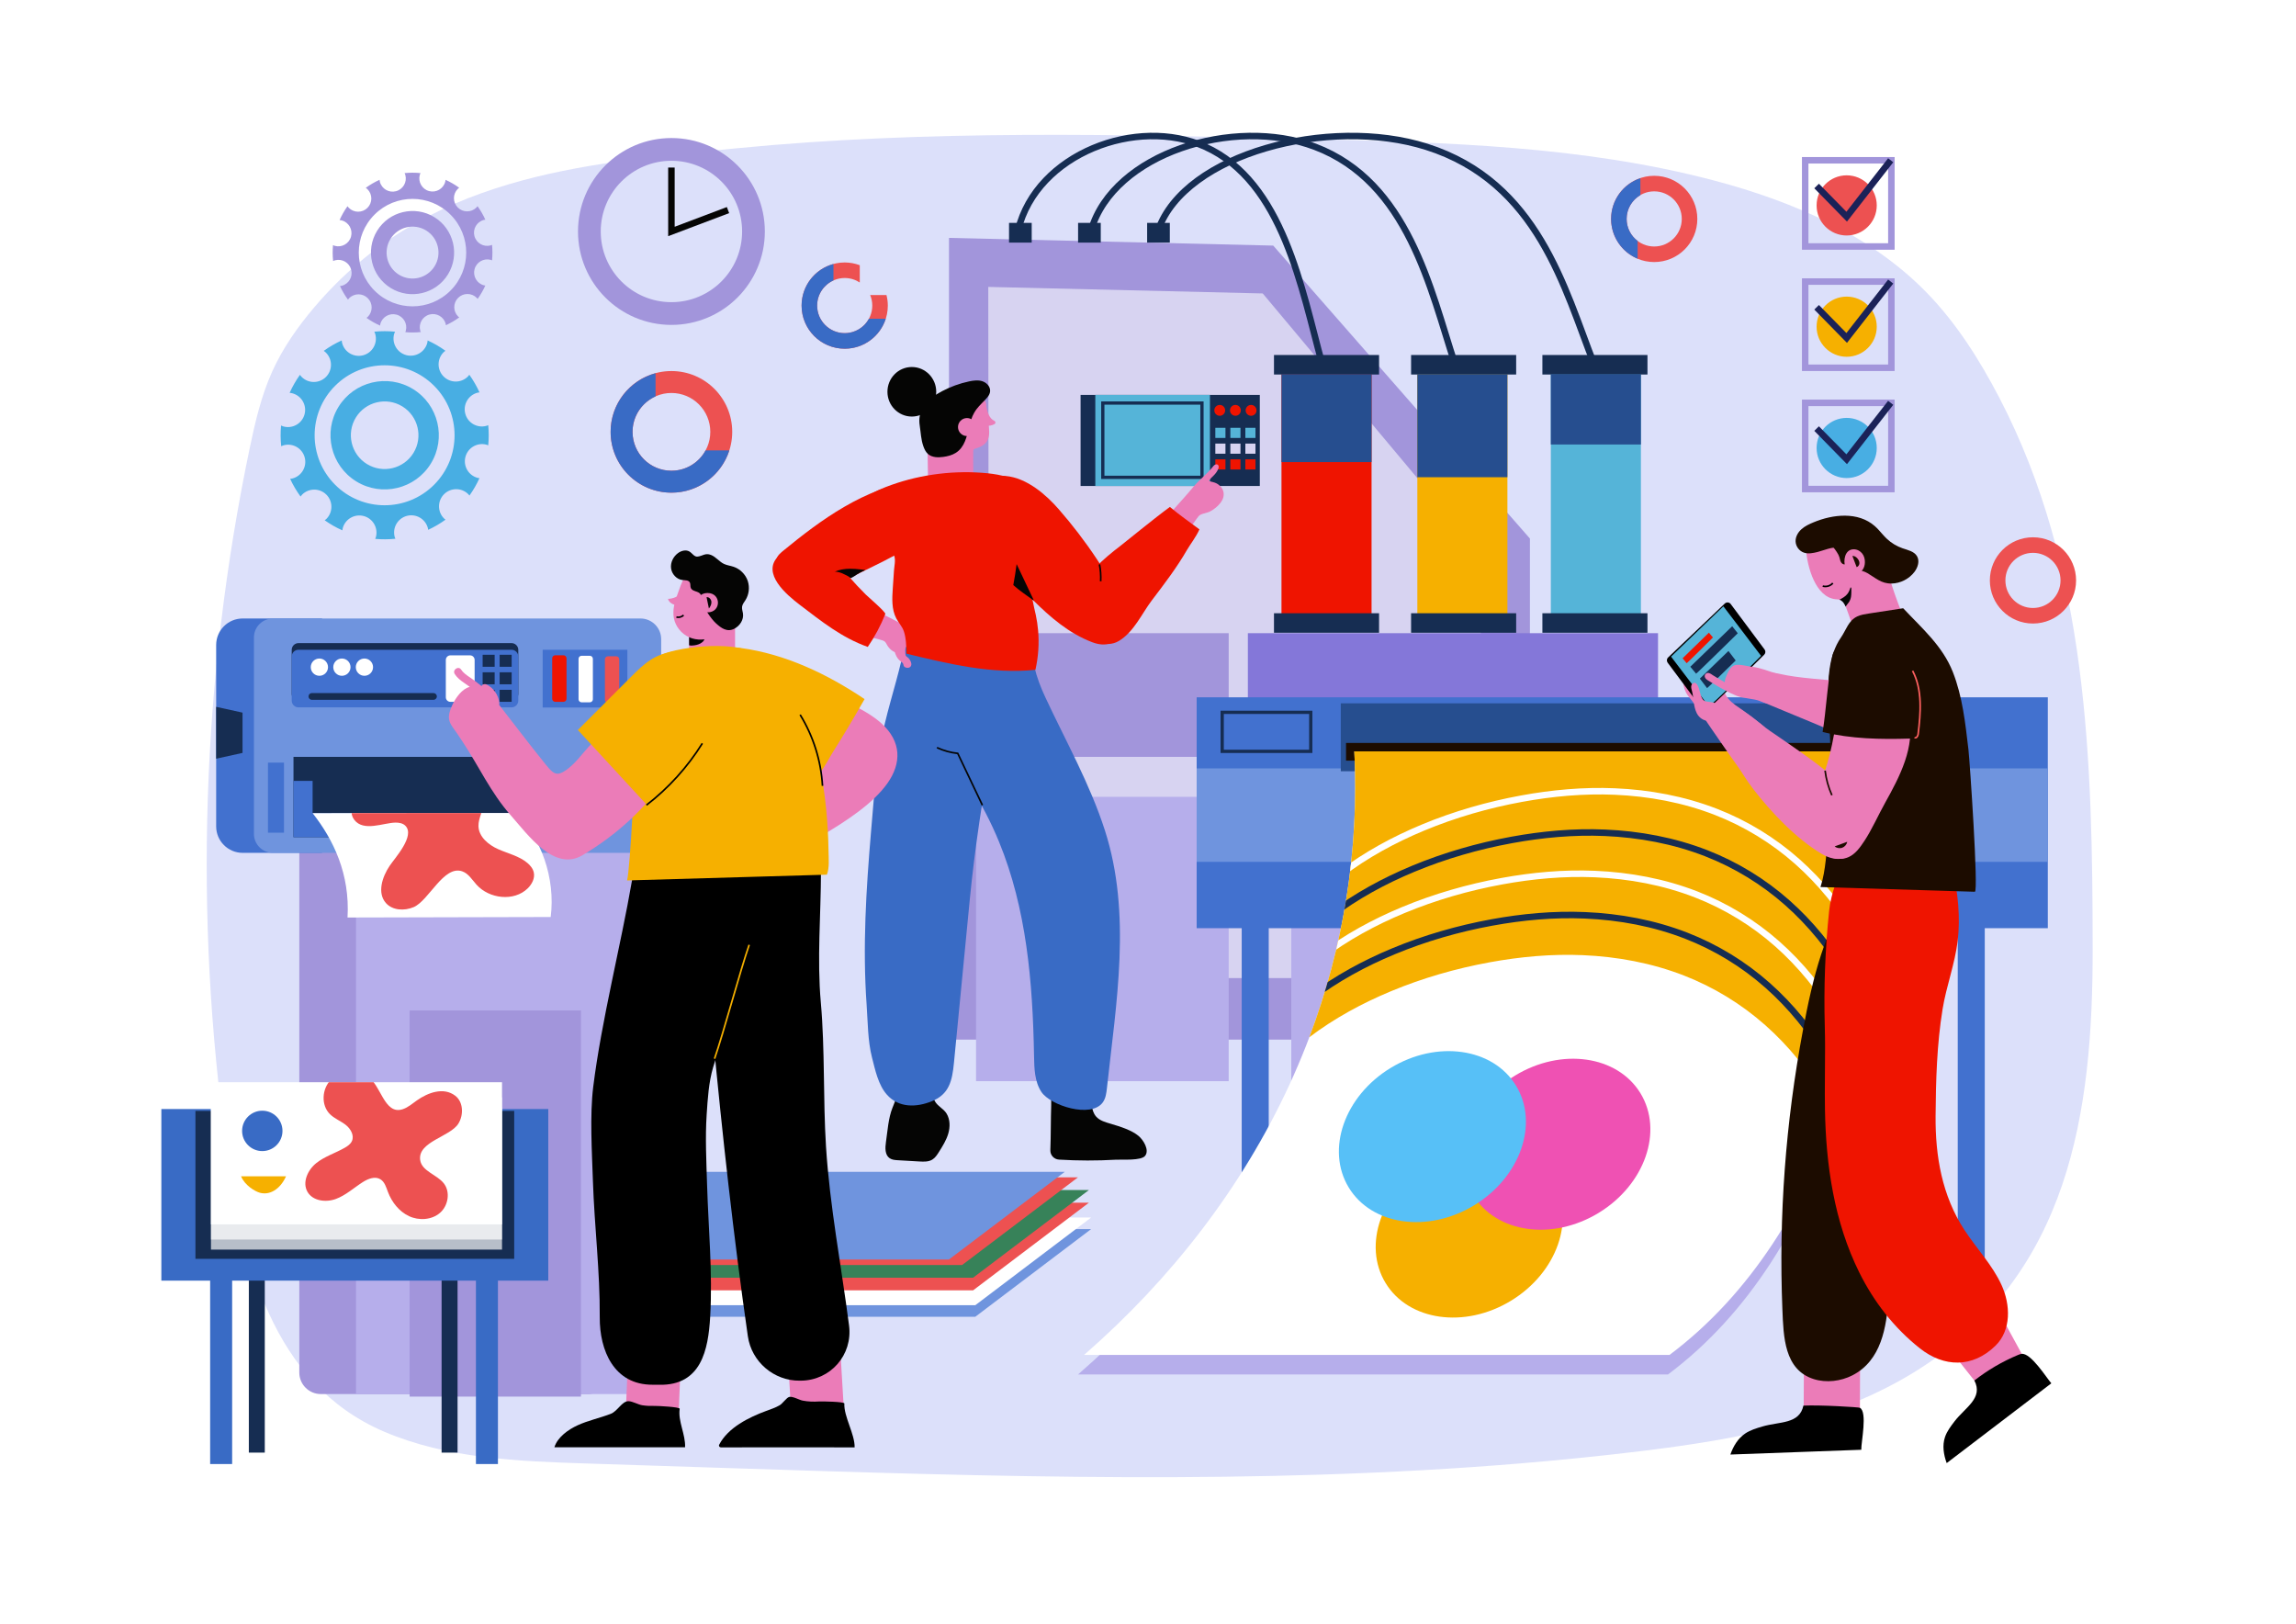 <?xml version="1.0" encoding="utf-8"?>
<!-- Generator: Adobe Illustrator 27.5.0, SVG Export Plug-In . SVG Version: 6.00 Build 0)  -->
<svg version="1.1" xmlns="http://www.w3.org/2000/svg" xmlns:xlink="http://www.w3.org/1999/xlink" x="0px" y="0px"
	 viewBox="0 0 706.964 500" style="enable-background:new 0 0 706.964 500;" xml:space="preserve">
<g id="BACKGROUND">
	<rect style="fill:#FFFFFF;" width="706.964" height="500"/>
</g>
<g id="OBJECTS">
	<g>
		<path style="fill:#DCE0FA;" d="M467.984,450.538c-80.63,6.69-161.911,4.078-242.865,1.453
			c-14.849-0.481-29.697-0.963-44.546-1.444c-21.109-0.684-42.783-1.488-62.216-9.761c-34.736-14.787-43.789-53.148-48.594-87.213
			c-10.084-71.495-7.675-144.736,7.085-215.414c1.692-8.103,3.566-16.236,6.968-23.783c3.254-7.219,7.852-13.769,12.98-19.802
			c34.207-40.242,81.394-44.175,130.117-48.932c58.84-5.744,118.062-4.269,177.069-2.812c41.584,1.027,83.619,2.115,123.833,12.753
			c24.104,6.377,47.957,16.59,65.369,34.436c9.194,9.424,16.308,20.688,22.397,32.362c27.377,52.488,28.726,112.074,28.776,169.92
			c0.043,50.412-7.223,99.899-53.679,129.337c-25.438,16.12-56.068,21.551-85.965,25.17
			C492.488,448.289,480.244,449.521,467.984,450.538z"/>
		<polygon style="fill:#A295DB;" points="471.081,320.059 292.204,320.059 292.204,73.236 392.042,75.609 471.081,165.795 		"/>
		<polygon style="fill:#D7D3F1;" points="455.96,301.108 304.551,301.108 304.299,88.329 388.807,90.338 455.96,170.533 		"/>
		<rect x="384.235" y="194.931" style="fill:#8477D9;" width="126.288" height="38.078"/>
		<g>
			<rect x="332.724" y="121.576" style="fill:#162D52;" width="55.185" height="28.041"/>
			<rect x="337.257" y="121.576" style="fill:#55B4D8;" width="35.296" height="28.041"/>
			<g>
				<rect x="374.215" y="141.413" style="fill:#EF1400;" width="3.12" height="3.12"/>
				<rect x="374.215" y="136.56" style="fill:#D7D3F1;" width="3.12" height="3.12"/>
				<rect x="374.215" y="131.706" style="fill:#55B4D8;" width="3.12" height="3.12"/>
				<rect x="378.837" y="141.413" style="fill:#EF1400;" width="3.12" height="3.12"/>
				<rect x="378.837" y="136.56" style="fill:#D7D3F1;" width="3.12" height="3.12"/>
				<rect x="378.837" y="131.706" style="fill:#55B4D8;" width="3.12" height="3.12"/>
				<rect x="383.459" y="141.413" style="fill:#EF1400;" width="3.12" height="3.12"/>
				<rect x="383.459" y="136.56" style="fill:#D7D3F1;" width="3.12" height="3.12"/>
				<rect x="383.459" y="131.706" style="fill:#55B4D8;" width="3.12" height="3.12"/>
			</g>
			<g>
				<circle style="fill:#EF1400;" cx="375.573" cy="126.33" r="1.672"/>
				<circle style="fill:#EF1400;" cx="380.397" cy="126.33" r="1.672"/>
				<circle style="fill:#EF1400;" cx="385.221" cy="126.33" r="1.672"/>
			</g>
			<rect x="339.568" y="124.08" style="fill:none;stroke:#162D52;stroke-miterlimit:10;" width="30.532" height="22.874"/>
		</g>
		<rect x="300.534" y="194.931" style="fill:#A295DB;" width="77.795" height="38.078"/>
		<rect x="300.534" y="245.312" style="fill:#B6AEEB;" width="77.795" height="87.539"/>
		<g>
			<path style="fill:#050504;" d="M323.413,354.085c-0.06,1.538,1.126,2.819,2.662,2.912c5.839,0.354,11.7,0.362,17.54,0.026
				c1.922-0.111,7.755,0.376,8.986-1.199c1.393-1.785-0.557-4.869-1.976-6.076c-2.184-1.856-5.782-2.936-8.481-3.745
				c-1.691-0.507-3.533-0.964-4.679-2.307c-0.778-0.912-1.12-2.116-1.304-3.301c-0.387-2.494-0.165-5.056-0.591-7.544
				s-1.712-5.061-4.053-6.005c-1.72-0.693-3.793-0.336-5.247,0.814c-3.171,2.509-2.476,8.917-2.595,12.624
				C323.529,344.884,323.593,349.488,323.413,354.085z"/>
			<path style="fill:#050504;" d="M286.774,332.097c-0.835-3.538-3.714-8.801-7.141-4.855c-1.097,1.263-1.431,2.994-1.767,4.632
				c-0.694,3.391-1.842,6.101-3.082,9.221c-1.265,3.182-1.496,7.148-1.994,10.521c-0.261,1.767-0.336,3.926,1.133,4.944
				c0.735,0.509,1.678,0.578,2.571,0.629c2.197,0.127,4.394,0.254,6.591,0.381c1.357,0.078,2.808,0.135,3.971-0.569
				c0.893-0.541,1.482-1.455,2.039-2.337c1.136-1.797,2.285-3.624,2.885-5.664s0.588-4.356-0.517-6.172
				c-0.953-1.566-2.775-2.254-3.628-3.849c-0.84-1.571-0.691-3.82-0.834-5.532C286.967,333.049,286.89,332.589,286.774,332.097z"/>
			<g id="XMLID_115_">
				<path id="XMLID_116_" style="fill:#EF1400;" d="M240.674,169.962c0.154-0.133,0.311-0.263,0.468-0.391
					c11.537-9.466,24.922-19.381,41.203-21.746c2.424-0.352,5.204-0.445,7.025,0.969c7.466,5.801-5.212,15.393-9.168,19.112
					c-3.577,3.364-19.494,9.915-22.294,12.229c-4.021,3.324-8.165,1.591-13.332,0.843c-1.532-0.222-3.162-0.484-4.29-1.4
					c-1.67-1.356-1.643-3.602-1.496-5.569c0.066-0.882,0.139-1.789,0.586-2.586C239.689,170.87,240.164,170.401,240.674,169.962z"/>
			</g>
			<g id="XMLID_209_">
				<path style="fill:#EB7CB8;" d="M270.003,188.439c3.524,1.182,6.694,3.391,10.029,4.754c2.19,0.895,2.08,3.367,1.276,5.246
					c-1.118,2.615-4.745,3.499-6.925,1.634c-0.501-0.428-0.926-0.944-1.251-1.517c-0.224-0.395-0.415-0.833-0.78-1.104
					c-0.202-0.15-0.444-0.236-0.683-0.316c-0.899-0.301-1.816-0.545-2.746-0.731c-2.87-0.573-1.614-1.593-0.636-3.39
					C268.467,192.684,270.334,188.55,270.003,188.439z"/>
			</g>
			<g id="XMLID_219_">
				<path id="XMLID_114_" style="fill:#EF1400;" d="M247.707,169.238c0.341,0.073,0.678,0.155,1.007,0.246
					c4.531,1.246,9.523,4.388,12.62,7.951c1.674,1.926,3.416,3.779,5.246,5.603c0.648,0.646,6.21,5.405,6.013,5.994
					c-1.414,3.564-3.23,6.969-5.401,10.129c-8.115-2.903-14.244-7.88-20.98-12.997c-3.947-2.998-11.834-9.641-6.602-14.87
					C241.834,169.07,244.513,168.559,247.707,169.238z"/>
			</g>
			<g id="XMLID_110_">
				<path style="fill:#EB7CB8;" d="M286.377,154.088c-0.385-0.755-0.436-1.653-0.472-2.51c-0.295-7.124-0.352-14.258-0.17-21.387
					c0.051-1.991,0.126-4.586,1.48-6.2c1.248-1.488,3.316-1.265,5.068-1.814c2.972-0.932,6.295-1.205,9.238-0.017
					c1.024,0.413,1.953,1.026,2.096,2.175c0.299,2.407,0.59,4.817,0.871,7.199c0.444,3.771-0.639,5.539-4.217,6.588
					c-0.161,0.047-0.331,0.1-0.443,0.225c-0.142,0.159-0.154,0.391-0.159,0.604c-0.093,4.254,0.201,8.639-0.155,12.874
					c-0.304,3.623-4.867,3.967-7.834,4.105c-1.888,0.088-4.135-0.004-5.158-1.593C286.469,154.257,286.421,154.173,286.377,154.088z
					"/>
			</g>
			<g id="XMLID_101_">
				<path style="fill:#396BC5;" d="M269.969,237.247c-0.757,6.24-1.24,12.516-1.767,18.778c-1.508,17.93-2.63,35.405-1.352,53.418
					c0.37,5.22,0.339,11.05,1.65,16.128c0.982,3.803,1.894,8.388,4.58,11.426c3.678,4.16,9.171,3.936,13.871,2.023
					c5.299-2.157,6.241-6.238,6.782-11.814c1.623-16.736,3.246-33.471,4.869-50.207c1.558-16.069,4.032-31.801,6.851-47.707
					c1.165-6.571,2.326-13.352,0.86-19.863c-2.315-10.281-10.457-14.083-20.285-14.614c-5.346-0.289-7.408,4.011-8.513,8.697
					c-2.012,8.53-4.856,16.757-6.343,25.42C270.697,231.695,270.306,234.467,269.969,237.247z"/>
			</g>
			<g id="XMLID_95_">
				<path style="fill:#396BC5;" d="M307.618,259.172c8.451,20.608,10.365,43.013,10.776,65.871
					c0.069,3.843,0.146,7.935,2.275,11.136c2.758,4.148,15.233,8.178,18.875,3.228c0.925-1.258,1.124-2.891,1.293-4.443
					c2.856-26.258,7.668-53.546-0.62-79.301c-4.624-14.367-12.029-27.448-18.359-41.017c-1.403-3.007-2.612-6.132-3.371-9.367
					c-0.631-2.688-0.055-6.229-0.931-8.712c-1.427-4.043-7.184-5.751-10.996-5.059c-3.543,0.644-7.197,0.426-10.718,1.493
					c-9.436,2.86-10.518,15.767-9.605,23.658c1.158,10.021,6.861,16.8,12.198,24.979
					C302.135,247.308,305.154,253.164,307.618,259.172z"/>
			</g>
			<g id="XMLID_91_">
				<path style="fill:#EF1400;" d="M319.639,194.017c0.362,4.073,0.087,8.202-0.821,12.189c-13.335,1.397-26.677-1.797-39.706-4.966
					c-0.055-2.189-0.093-4.827-0.818-6.914c-0.548-1.578-1.572-2.5-2.343-3.992c-1.441-2.789-1.264-6.103-1.052-9.235
					c0.124-1.826,0.247-3.651,0.371-5.477c0.092-1.353,0.534-3.122,0.094-4.43c-0.73-2.174-2.82-3.811-4.811-4.716
					c-2.362-1.074-5.268-1.897-6.743-4.215c-1.519-2.387-0.731-5.482,1.198-7.641c1.929-2.159,4.798-3.544,7.688-4.671
					c9.25-3.605,19.59-5.134,29.716-4.396c9.185,0.67,14.934,3.156,16.556,11.156c0.882,4.347,1.181,8.81,0.887,13.237
					c0,3.744-1.688,6.555-2.171,10.032c-0.408,2.938,0.64,6.499,1.248,9.351C319.264,190.876,319.499,192.442,319.639,194.017z"/>
			</g>
			<path style="fill:#EB7CB8;" d="M361.741,156.408c1.884-2.113,3.808-4.211,5.591-6.382c1.842-2.242,4.293-4.057,6.108-6.322
				c0.162-0.202,0.321-0.414,0.546-0.566c0.225-0.153,0.536-0.238,0.804-0.15c0.482,0.158,0.534,0.73,0.398,1.156
				c-0.237,0.737-0.796,1.548-1.373,2.128c-0.545,0.548-1.207,1.131-1.572,1.779c0.759,0.337,1.656,0.358,2.44,0.815
				c2.317,1.353,2.717,3.759,1.23,5.796c-0.796,1.091-2.061,2.158-3.354,2.819c-0.965,0.493-2.808,0.609-3.474,1.413
				c-1.877,2.271-4.055,7.103-8.335,5.361c-1.167-0.475-1.995-1.511-2.089-2.614c-0.128-1.502,0.982-2.852,2.038-4.056
				C361.044,157.192,361.392,156.8,361.741,156.408z"/>
			<g id="XMLID_53_">
				<defs>
					<path id="SVGID_1_" d="M281.591,153.79c0.424-3.316,0.778-13.861,1.117-15.891c-0.149-0.693,0.318-3.393,0.325-4.089
						c0.04-3.985,0.988-7.549,5.195-9.394c4.17-1.829,9.586-1.163,12.568,2.069c0.063,0.068,0.116,0.142,0.177,0.212
						c1.41,1.06,2.51,2.454,3.13,4.039c1.305,3.338,0.578,8.041-2.033,10.667c0.811,3.239,1.655,7.494,2.257,9.197
						c0.32,0.905,1.457,2.131,0.941,3.076c-3.505,6.419-12.796,6.919-19.489,4.194C282.699,156.616,281.146,157.268,281.591,153.79z
						"/>
				</defs>
				<clipPath id="SVGID_00000148619987367984739100000001069896407660887199_">
					<use xlink:href="#SVGID_1_"  style="overflow:visible;"/>
				</clipPath>
			</g>
			<g id="XMLID_51_">
				<path style="fill:#EF1400;" d="M332.025,164.139c-1.926-2.515-3.942-4.979-6.045-7.387c-3.774-4.322-9.703-9.625-16.319-10.217
					c-8.036-0.72-14.006,6.41-12.532,13.033c1.869,8.401,14.618,18.908,20.988,25.211c5.208,5.154,10.946,10.183,18.221,12.947
					c5.305,2.015,8.748-0.584,8.948-5.276c0.305-7.165-3.374-13.995-7.502-20.233C335.966,169.472,334.045,166.777,332.025,164.139z
					"/>
				<path style="fill:#EF1400;" d="M360.225,156.065c-4.465,3.236-14.009,11.047-15.217,11.97
					c-5.411,4.134-10.349,8.453-12.928,14.429c-1.604,3.717-1.819,8.078,0.533,11.49c2.261,3.281,7.96,5.749,11.899,3.376
					c4.676-2.817,7.114-8.51,10.134-12.48c3.896-5.123,7.738-10.154,10.904-15.653c0.811-1.409,2.83-4.047,3.766-6.219
					C366.271,160.687,363.101,158.512,360.225,156.065z"/>
			</g>
			<g id="XMLID_220_">
				<path style="fill:#EB7CB8;" d="M276.96,203.285c-1.36-1.179-2.121-4.132-1.551-5.846c0.298-0.895,1.284-1.634,2.171-1.313
					c0.773,0.28,1.111,1.188,1.211,2.004c0.069,0.566-0.254,3.488,0.219,3.884c0.335,0.281,0.56,0.468,0.784,0.604
					c-0.009,0.021-0.016,0.043-0.025,0.064c0.089,0.09,0.174,0.186,0.254,0.29c0.296,0.387,0.499,0.846,0.58,1.303
					c0.1,0.563-0.166,1.136-0.862,1.3c-0.583,0.137-1.417-0.17-1.518-0.738c-0.057-0.321-0.123-0.51-0.281-0.73
					C277.648,203.895,277.363,203.635,276.96,203.285z"/>
			</g>
			<path style="fill:none;stroke:#050504;stroke-width:0.5;stroke-miterlimit:10;" d="M338.541,173.755
				c0.337,1.708,0.462,3.457,0.371,5.195"/>
			<path style="fill:#050504;" d="M315.136,182.611c1.037,0.754,2.083,1.494,3.119,2.249c0.027-0.114,0.009-0.239-0.068-0.329
				l-5.157-10.876c-0.279,2.165-0.618,4.324-1.024,6.469C313.02,181.034,314.03,181.808,315.136,182.611z"/>
			<g id="XMLID_58_">
				<path id="XMLID_59_" style="fill:#050504;" d="M288.033,140.721c-0.858-0.109-1.667-0.393-2.31-0.966
					c-0.701-0.624-1.107-1.511-1.418-2.397c-0.738-2.106-0.766-4.14-1.105-6.277c-0.346-2.175-0.008-4.198,1.251-6.052
					c1.376-2.028,3.465-3.465,5.633-4.607c2.614-1.376,5.417-2.394,8.308-3.004c1.362-0.287,2.805-0.48,4.125-0.038
					c1.32,0.442,2.463,1.691,2.351,3.079c-0.084,1.037-0.811,1.896-1.535,2.643c-1.298,1.339-2.451,2.364-3.377,3.98
					c-0.774,1.352-1.181,2.86-1.55,4.361c-0.726,2.952-1.36,6.261-4.146,7.995c-1.141,0.71-2.478,1.039-3.809,1.224
					C289.662,140.772,288.826,140.821,288.033,140.721z"/>
			</g>
			<path style="fill:#050504;" d="M265.126,175.32c0.439,0.052,0.877,0.108,1.314,0.165c-0.813,0.424-1.714,0.792-2.479,1.297
				c-0.659,0.436-1.286,0.9-2.031,1.21c-0.486-0.525-1.373-0.899-2.011-1.214c-0.508-0.251-1.04-0.479-1.59-0.619
				c-0.236-0.06-1.175-0.242-1.368-0.131c1.459-0.668,3.081-0.917,4.686-0.935C262.811,175.079,263.97,175.184,265.126,175.32z"/>
			<path style="fill:#EB7CB8;" d="M306.25,130.535c-0.802,0.494-1.796,0.589-2.717,0.558c-0.438-0.014-0.888-0.05-1.322-0.096
				c-0.403-0.043-0.499-0.464-0.426-0.811c0.184-0.873,0.457-1.726,0.811-2.545c0.177-0.409,0.375-0.809,0.592-1.199
				c0.111-0.2,0.25-0.39,0.352-0.594c0.067-0.135,0.074-0.288,0.147-0.418c0.463,1.575,0.876,3.364,2.507,4.152
				C306.585,129.771,306.618,130.308,306.25,130.535z"/>
			<path style="fill:none;stroke:#050504;stroke-width:0.5;stroke-miterlimit:10;" d="M302.496,247.895
				c-2.533-5.321-5.066-10.641-7.599-15.962c-2.209-0.23-4.38-0.832-6.391-1.775"/>
			<path style="fill:#EB7CB8;" d="M300.523,131.475c0,1.532-1.242,2.773-2.773,2.773c-1.532,0-2.773-1.242-2.773-2.773
				c0-1.532,1.242-2.773,2.773-2.773C299.282,128.702,300.523,129.944,300.523,131.475z"/>
			<ellipse style="fill:#050504;" cx="280.764" cy="120.613" rx="7.511" ry="7.627"/>
		</g>
		<g>
			<polygon style="fill:#6F94DE;" points="300.303,405.379 177.357,405.379 213.032,378.384 335.978,378.384 			"/>
			<polygon style="fill:#FFFFFF;" points="300.303,401.821 177.357,401.821 213.032,374.826 335.978,374.826 			"/>
			<polygon style="fill:#ED5151;" points="299.626,397.248 176.679,397.248 212.354,370.253 335.3,370.253 			"/>
			<polygon style="fill:#378259;" points="299.626,393.352 176.679,393.352 212.354,366.357 335.3,366.357 			"/>
			<polygon style="fill:#ED5151;" points="296.238,389.456 173.292,389.456 208.966,362.461 331.913,362.461 			"/>
			<polygon style="fill:#6F94DE;" points="292.173,387.762 169.226,387.762 204.901,360.767 327.847,360.767 			"/>
			<path style="fill:#FFFFFF;" d="M186.728,398.264"/>
		</g>
		<g>
			<path style="fill:#A295DB;" d="M180.985,429.176H98.789c-3.662,0-6.63-2.968-6.63-6.63V260.942c0-3.662,2.968-6.63,6.63-6.63
				h82.196c3.662,0,6.63,2.968,6.63,6.63v161.604C187.615,426.208,184.646,429.176,180.985,429.176z"/>
			<rect x="109.623" y="254.312" style="fill:#B6AEEB;" width="95.456" height="174.864"/>
			<rect x="126.13" y="311.082" style="fill:#A295DB;" width="52.757" height="118.877"/>
		</g>
		<rect x="397.6" y="245.312" style="fill:#B6AEEB;" width="77.795" height="87.539"/>
		<rect x="368.469" y="214.674" style="fill:#4271CF;" width="262.076" height="71.076"/>
		<rect x="382.336" y="245.18" style="fill:#4271CF;" width="8.32" height="144.211"/>
		<rect x="602.812" y="245.18" style="fill:#4271CF;" width="8.32" height="144.211"/>
		<rect x="368.469" y="236.559" style="fill:#6F94DE;" width="262.076" height="28.773"/>
		<rect x="412.842" y="216.527" style="fill:#264E8F;" width="176.104" height="20.908"/>
		<rect x="414.456" y="228.723" style="fill:#1C0C00;" width="161.915" height="5.448"/>
		<g>
			<rect x="394.584" y="112.062" style="fill:#EF1400;" width="27.733" height="79.039"/>
			<rect x="436.415" y="112.062" style="fill:#F6B000;" width="27.733" height="79.039"/>
			<rect x="477.52" y="112.062" style="fill:#55B4D8;" width="27.733" height="79.039"/>
		</g>
		<g>
			<path style="fill:#B6AEEB;" d="M513.605,423.133H331.954c54.079-47.146,89.483-112.195,85.904-185.28l165.078-0.531
				C580.655,312.51,563.524,385.694,513.605,423.133z"/>
			<path style="fill:#FFFFFF;" d="M514.067,417.124H333.803c54.079-47.146,86.791-112.727,83.212-185.811h167.771
				C582.503,306.501,563.986,379.685,514.067,417.124z"/>
			<g>
				
					<ellipse transform="matrix(0.854 -0.52 0.52 0.854 -131.203 290.804)" style="fill:#F6B000;" cx="452.495" cy="379.153" rx="30.157" ry="24.75"/>
				
					<ellipse transform="matrix(0.854 -0.52 0.52 0.854 -113.19 300.888)" style="fill:#EF51B3;" cx="479.469" cy="352.105" rx="30.157" ry="24.75"/>
				
					<ellipse transform="matrix(0.854 -0.52 0.52 0.854 -117.572 280.611)" style="fill:#57C0F7;" cx="441.15" cy="349.772" rx="30.157" ry="24.75"/>
			</g>
			<path style="fill:#F6B000;" d="M403.162,319.311c7.689-5.819,16.257-10.465,25.148-14.159c9.753-4.053,19.972-6.994,30.358-8.896
				c9.431-1.727,19.074-2.613,28.664-2.205c10.65,0.454,21.243,2.41,31.194,6.28c9.155,3.561,17.651,8.754,25.006,15.264
				c7.211,6.383,13.313,13.964,18.288,22.196c1.221,2.02,2.371,4.079,3.465,6.169c12.54-33.659,18.293-72.872,19.501-112.648
				H417.015C418.531,262.27,413.534,291.878,403.162,319.311z"/>
			<g>
				<defs>
					<path id="SVGID_00000070806724188067629140000002313704961599947155_" d="M403.162,319.311
						c7.689-5.819,16.257-10.465,25.148-14.159c9.753-4.053,19.972-6.994,30.358-8.896c9.431-1.727,19.074-2.613,28.664-2.205
						c10.65,0.454,21.243,2.41,31.194,6.28c9.155,3.561,17.651,8.754,25.006,15.264c7.211,6.383,13.313,13.964,18.288,22.196
						c1.221,2.02,2.371,4.079,3.465,6.169c12.54-33.659,18.293-72.872,19.501-112.648H417.015
						C418.531,262.27,413.534,291.878,403.162,319.311z"/>
				</defs>
				<clipPath id="SVGID_00000060753326268219427240000009627031104966787007_">
					<use xlink:href="#SVGID_00000070806724188067629140000002313704961599947155_"  style="overflow:visible;"/>
				</clipPath>
				<g style="clip-path:url(#SVGID_00000060753326268219427240000009627031104966787007_);">
					<path style="fill:none;stroke:#162D52;stroke-width:2;stroke-miterlimit:10;" d="M403.864,307.047
						c7.689-5.819,16.257-10.465,25.148-14.159c9.753-4.053,19.972-6.994,30.358-8.896c9.431-1.727,19.074-2.613,28.664-2.205
						c10.65,0.454,21.243,2.41,31.194,6.28c9.155,3.561,17.651,8.754,25.006,15.264c7.211,6.383,13.313,13.964,18.288,22.196
						c1.221,2.02,2.371,4.079,3.465,6.169"/>
					<path style="fill:none;stroke:#FFFFFF;stroke-width:2;stroke-miterlimit:10;" d="M406.913,294.342
						c7.689-5.819,16.257-10.465,25.148-14.159c9.753-4.053,19.972-6.994,30.358-8.896c9.431-1.727,19.074-2.613,28.664-2.205
						c10.65,0.454,21.243,2.41,31.194,6.28c9.155,3.561,17.651,8.754,25.006,15.264c7.211,6.383,13.313,13.964,18.288,22.196
						c1.221,2.02,2.371,4.079,3.465,6.169"/>
					<path style="fill:none;stroke:#162D52;stroke-width:2;stroke-miterlimit:10;" d="M409.962,281.638
						c7.689-5.819,16.257-10.465,25.148-14.159c9.753-4.053,19.972-6.994,30.358-8.896c9.431-1.727,19.074-2.614,28.664-2.205
						c10.65,0.454,21.243,2.41,31.194,6.28c9.155,3.561,17.651,8.754,25.006,15.264c7.211,6.383,13.313,13.964,18.288,22.196
						c1.221,2.02,2.371,4.079,3.465,6.169"/>
					<path style="fill:none;stroke:#FFFFFF;stroke-width:2;stroke-miterlimit:10;" d="M413.011,268.934
						c7.689-5.819,16.257-10.465,25.148-14.159c9.753-4.053,19.972-6.994,30.358-8.896c9.431-1.727,19.074-2.614,28.664-2.205
						c10.65,0.454,21.243,2.41,31.194,6.28c9.155,3.561,17.651,8.754,25.006,15.264c7.211,6.383,13.313,13.964,18.288,22.196
						c1.221,2.02,2.371,4.079,3.465,6.169"/>
				</g>
			</g>
		</g>
		<g>
			<g>
				<path style="fill:#4271CF;" d="M74.717,262.56h24.456v-72.154H74.717c-4.505,0-8.158,3.652-8.158,8.158v55.839
					C66.56,258.907,70.212,262.56,74.717,262.56z"/>
				<path style="fill:#6F94DE;" d="M84.053,262.56h113.149c3.528,0,6.387-2.86,6.387-6.387v-59.38c0-3.528-2.86-6.387-6.387-6.387
					H84.053c-3.24,0-5.867,2.627-5.867,5.867v60.42C78.186,259.933,80.813,262.56,84.053,262.56z"/>
				<rect x="167.097" y="200.037" style="fill:#4271CF;" width="26.078" height="17.777"/>
				<path style="fill:#162D52;" d="M157.506,215.721H91.905c-1.15,0-2.082-0.932-2.082-2.082v-13.568
					c0-1.15,0.932-2.082,2.082-2.082h65.601c1.15,0,2.082,0.932,2.082,2.082v13.568
					C159.588,214.789,158.656,215.721,157.506,215.721z"/>
				<path style="fill:#4271CF;" d="M157.506,217.769H91.905c-1.15,0-2.082-0.932-2.082-2.082v-13.568
					c0-1.15,0.932-2.082,2.082-2.082h65.601c1.15,0,2.082,0.932,2.082,2.082v13.568
					C159.588,216.837,158.656,217.769,157.506,217.769z"/>
				<rect x="90.37" y="233.009" style="fill:#162D52;" width="74.254" height="24.725"/>
				<polygon style="fill:#4271CF;" points="158.74,240.404 158.74,250.338 96.254,250.338 96.254,240.404 90.37,240.404 
					90.37,257.733 164.624,257.733 164.624,240.404 				"/>
				<path style="fill:#FFFFFF;" d="M169.563,282.311l-62.553,0.154c0.77-13.404-4.308-23.911-10.756-32.128l62.273-0.051
					C166.577,257.45,171.103,270.448,169.563,282.311z"/>
				<rect x="82.512" y="234.78" style="fill:#4271CF;" width="4.93" height="21.57"/>
				<rect x="153.847" y="201.578" style="fill:#162D52;" width="3.698" height="3.698"/>
				<rect x="153.847" y="206.971" style="fill:#162D52;" width="3.698" height="3.698"/>
				<rect x="153.847" y="212.363" style="fill:#162D52;" width="3.698" height="3.698"/>
				<rect x="148.609" y="201.578" style="fill:#162D52;" width="3.698" height="3.698"/>
				<rect x="148.609" y="206.971" style="fill:#162D52;" width="3.698" height="3.698"/>
				<path style="fill:#FFFFFF;" d="M144.734,216.065h-6.05c-0.778,0-1.409-0.631-1.409-1.409v-11.488
					c0-0.778,0.631-1.409,1.409-1.409h6.05c0.778,0,1.409,0.631,1.409,1.409v11.488
					C146.144,215.434,145.513,216.065,144.734,216.065z"/>
				<rect x="148.609" y="212.363" style="fill:#162D52;" width="3.698" height="3.698"/>
				<path style="fill:#EF1400;" d="M173.497,216.061h-2.533c-0.519,0-0.939-0.421-0.939-0.939v-12.45
					c0-0.519,0.42-0.939,0.939-0.939h2.533c0.519,0,0.939,0.421,0.939,0.939v12.45C174.436,215.64,174.016,216.061,173.497,216.061z
					"/>
				<path style="fill:#FFFFFF;" d="M181.614,216.215h-2.533c-0.519,0-0.939-0.421-0.939-0.939v-12.45
					c0-0.519,0.421-0.939,0.939-0.939h2.533c0.519,0,0.939,0.421,0.939,0.939v12.45
					C182.553,215.794,182.133,216.215,181.614,216.215z"/>
				<path style="fill:#ED5151;" d="M189.731,216.369h-2.533c-0.519,0-0.939-0.421-0.939-0.939v-12.45
					c0-0.519,0.421-0.939,0.939-0.939h2.533c0.519,0,0.939,0.42,0.939,0.939v12.45C190.67,215.948,190.25,216.369,189.731,216.369z"
					/>
				<path style="fill:#FFFFFF;" d="M101.001,205.391c0,1.468-1.19,2.658-2.658,2.658c-1.468,0-2.658-1.19-2.658-2.658
					c0-1.468,1.19-2.658,2.658-2.658C99.811,202.734,101.001,203.923,101.001,205.391z"/>
				<path style="fill:#FFFFFF;" d="M107.934,205.391c0,1.468-1.19,2.658-2.658,2.658c-1.468,0-2.658-1.19-2.658-2.658
					c0-1.468,1.19-2.658,2.658-2.658C106.744,202.734,107.934,203.923,107.934,205.391z"/>
				<path style="fill:#FFFFFF;" d="M114.867,205.391c0,1.468-1.19,2.658-2.658,2.658c-1.468,0-2.658-1.19-2.658-2.658
					c0-1.468,1.19-2.658,2.658-2.658C113.677,202.734,114.867,203.923,114.867,205.391z"/>
				<path style="fill:#162D52;" d="M133.471,215.444H96.032c-0.574,0-1.04-0.466-1.04-1.04l0,0c0-0.574,0.466-1.04,1.04-1.04h37.439
					c0.574,0,1.04,0.466,1.04,1.04l0,0C134.511,214.979,134.046,215.444,133.471,215.444z"/>
				<polygon style="fill:#162D52;" points="66.56,233.575 74.678,231.791 74.678,219.39 66.56,217.605 				"/>
			</g>
			<g>
				<defs>
					<path id="SVGID_00000143575869052719802720000012120496239941291165_" d="M169.563,282.311l-62.553,0.154
						c0.77-13.404-4.308-23.911-10.756-32.128l62.273-0.051C166.577,257.45,171.103,270.448,169.563,282.311z"/>
				</defs>
				<clipPath id="SVGID_00000113338546390793415720000006819997365234823328_">
					<use xlink:href="#SVGID_00000143575869052719802720000012120496239941291165_"  style="overflow:visible;"/>
				</clipPath>
				<path style="clip-path:url(#SVGID_00000113338546390793415720000006819997365234823328_);fill:#ED5151;" d="M121.782,253.245
					c1.086-0.013,2.254,0.191,3.025,0.955c3.108,3.08-3.179,9.89-4.84,12.367c-2.295,3.424-3.871,8.309-1.162,11.414
					c2.033,2.329,5.733,2.498,8.575,1.281c4.664-1.998,9.234-12.946,14.908-11.029c1.944,0.657,3.076,2.607,4.448,4.132
					c3.939,4.376,11.564,5.241,15.763,1.114c1.295-1.273,2.245-3.098,1.864-4.873c-0.255-1.187-1.067-2.184-1.998-2.963
					c-2.536-2.122-5.913-2.861-8.935-4.202c-3.023-1.341-6.03-3.824-6.108-7.13c-0.061-2.562,1.683-4.941,1.485-7.496
					c-0.205-2.652-2.528-4.753-5.066-5.549c-4.112-1.288-9.861-0.611-14.208-0.782c-4.999-0.198-10.106,0.255-14.719,2.323
					c-3.129,1.403-8.636,5.695-5.743,9.554C111.921,256.164,118.086,253.29,121.782,253.245z"/>
			</g>
		</g>
		<g>
			<g>
				<circle style="fill:none;stroke:#A295DB;stroke-width:7;stroke-miterlimit:10;" cx="206.738" cy="71.26" r="25.265"/>
				<polyline style="fill:none;stroke:#050504;stroke-width:2;stroke-miterlimit:10;" points="206.738,51.584 206.738,71.26 
					224.161,64.676 				"/>
			</g>
		</g>
		<g>
			<path style="fill:#EB7CB8;" d="M230.066,206.396c16.162,4.321,33.119,9.009,41.192,16.166c6.481,5.745,6.293,12.476,2.01,18.554
				c-4.283,6.078-12.386,11.593-21.342,16.757"/>
			<path style="fill:#EB7CB8;" d="M242.346,413.653c0.16,2.689,1.362,22.858,1.362,22.858l16.186-1.564l-1.423-23.866
				L242.346,413.653z"/>
			<path d="M259.985,432.074c0.029-0.565-6.981-0.673-7.798-0.618c-1.676,0.114-3.37,0.056-5.023-0.26
				c-1.111-0.212-3.159-1.438-4.203-1.121c-0.787,0.239-2.016,2.036-2.887,2.542c-1.296,0.753-2.746,1.234-4.148,1.749
				c-5.268,1.938-11.77,5.119-14.487,10.407c-0.195,0.38,0.109,0.829,0.535,0.815c1.367-0.043,40.635,0.018,41.174,0
				C263.245,441.503,259.778,436.091,259.985,432.074z"/>
			<path d="M219.548,319.05c-0.822-8.715-1.586-17.474-1.474-26.217c0.103-8.086-1.046-16.601-0.158-24.626
				c0.674-6.1,2.93-12.156,7.154-15.724c3.528-2.979,8.089-3.956,12.516-3.845c4.759,0.12,9.984,1.76,12.775,6.36
				c2.297,3.787,2.433,8.686,2.426,13.25c-0.021,13.517-1.245,26.964-0.047,40.355c1.306,14.599,0.671,29.706,1.599,44.404
				c1.159,18.354,4.719,36.708,7.096,55.063c1.174,9.068-5.719,16.91-14.835,16.98c-0.113,0.001-0.226,0.002-0.339,0.003
				c-7.948,0.08-14.853-5.796-15.99-13.69C225.909,381.081,222.358,348.83,219.548,319.05z"/>
			<path style="fill:#EB7CB8;" d="M193.52,414.578c-0.112,2.711-0.949,23.042-0.949,23.042l16.335-1.024l0.991-24.059
				L193.52,414.578z"/>
			<rect x="212.183" y="188.523" style="fill:#EB7CB8;" width="14.148" height="17.805"/>
			<path d="M222.357,320.161c0.943-2.598,1.943-5.175,2.963-7.743c4.215-10.617,8.848-21.16,11.285-32.369
				c1.238-5.693,1.862-11.8-0.293-17.212c-2.432-6.108-10.367-10.305-16.596-11.371c-6.805-1.165-14.075,0.788-18.598,6.199
				c-4.323,5.172-5.366,6.747-6.513,13.389c-3.495,20.228-9.397,43.099-11.942,63.521c-1.089,8.741-0.392,20.143-0.1,28.947
				c0.468,14.128,2.202,27.862,2.107,42.011c-0.069,10.211,4.37,20.828,16.274,20.771c0.695-0.003,1.391,0.001,2.086,0.014
				c12.905,0.24,15.051-10.762,15.643-20.929c0.788-13.539-0.547-27.081-0.954-40.608c-0.213-7.068-0.597-14.63-0.128-21.639
				c0.329-4.911,0.608-9.841,1.989-14.568C220.408,325.737,221.35,322.937,222.357,320.161z"/>
			<path style="fill:#F6B000;" d="M193.081,271.054l61.532-1.779c0.815-2.085,0.531-5.072,0.501-7.141
				c-0.121-8.587-0.933-17.565-2.662-25.993c-2.488-12.125-8.016-23.418-17.773-31.315c-2.223-1.799-2.138-3.73-4.819-4.725
				c-6.891-2.557-24.17-0.944-29.693,3.204c-2.16,1.623-3.773,3.605-5.031,5.817c0.056,5.507,0.241,11.012,0.349,16.519
				C195.695,236.47,194.054,267.277,193.081,271.054z"/>
			<path style="fill:#EB7CB8;" d="M172.008,238.177c-1.388,0.193-2.387-0.848-4.015-2.86c-5.21-6.439-10.201-13.068-15.298-19.596
				c-0.853-1.093-1.766-2.216-2.869-3.025c-0.594-0.586-1.202-1.157-1.838-1.696c-1.012-0.857-2.078-1.636-3.178-2.377
				c-1.039-0.7-2.102-1.405-2.802-2.467c-0.853-1.295-2.828,0.086-1.973,1.382c0.724,1.1,1.746,1.919,2.821,2.655
				c0.604,0.413,1.202,0.829,1.792,1.257c-1.246,0.338-2.309,1.176-3.149,2.134c-0.91,1.038-1.675,2.237-2.243,3.494
				c-0.593,1.313-1.216,2.924-0.974,4.385c0.258,1.556,1.551,2.97,2.403,4.246c0.544,0.816,1.089,1.631,1.633,2.447
				c5.139,7.699,8.694,15.758,14.944,22.839c5.277,5.978,13.399,17.468,22.093,12.291c10.66-6.348,19.16-14.198,26.34-24.368
				c2.645-3.746,5.204-8.384,3.637-12.694c-1.264-3.475-5.035-5.594-8.728-5.777c-3.693-0.184-7.289,1.249-10.493,3.096
				c-3.093,1.783-6.408,3.687-8.827,6.322c-2.088,2.275-3.759,4.702-6.246,6.661C173.76,237.531,172.818,238.064,172.008,238.177z"
				/>
			<g>
				<defs>
					
						<rect id="SVGID_00000162341456549139802520000004905149106858265231_" x="212.183" y="188.523" width="14.148" height="17.805"/>
				</defs>
				<clipPath id="SVGID_00000079470695224817354290000002603669507098611340_">
					<use xlink:href="#SVGID_00000162341456549139802520000004905149106858265231_"  style="overflow:visible;"/>
				</clipPath>
				<path style="clip-path:url(#SVGID_00000079470695224817354290000002603669507098611340_);fill:#050504;" d="M210.84,195.928
					c0.113,0.181,0.215,0.371,0.269,0.604c0.133,0.567-0.007,1.207,0.377,1.701c0.372,0.478,1.065,0.537,1.669,0.501
					c0.895-0.053,1.799-0.233,2.577-0.676c0.401-0.228,0.769-0.531,1.009-0.925c0.91-1.498-0.254-3.672-1.601-4.501
					c-1.147-0.706-3.204-1.696-4.453-0.72c-0.865,0.676-0.616,2.274-0.319,3.17C210.48,195.416,210.673,195.662,210.84,195.928z"/>
			</g>
			<path style="fill:#F6B000;" d="M177.927,224.738c5.581-5.577,11.161-11.154,16.742-16.73c1.71-1.708,3.439-3.433,5.496-4.702
				c6.81-4.203,16.08-4.605,20.199,3.022c4.498,8.331-0.658,18.809-5.597,25.903c-4.566,6.559-10.512,12.012-16.407,17.408
				c0.673,0.09,1.383-0.278,1.699-0.879"/>
			<path style="fill:#EB7CB8;" d="M208.592,182.995c-0.866,2.337-1.566,4.852-1.098,7.3c0.492,2.571,2.329,4.833,4.721,5.897
				c2.392,1.064,5.273,0.923,7.579-0.317c1.396-0.751,2.568-1.864,3.598-3.069c2.396-2.803,4.165-6.37,2.606-9.994
				c-0.432-1.004-1-1.969-1.807-2.706c-1.037-0.948-2.391-1.458-3.709-1.945c-1.744-0.646-3.492-1.293-5.298-1.738
				c-2.217-0.547-3.152-0.732-4.384,1.285C209.798,179.349,209.254,181.206,208.592,182.995z"/>
			<path style="fill:#050504;" d="M230.266,178.929c-0.021-0.064-0.042-0.128-0.065-0.192c-0.7-1.968-2.337-3.579-4.317-4.247
				c-0.963-0.325-1.997-0.438-2.92-0.862c-1.489-0.685-2.496-2.159-4.016-2.772c-1.786-0.72-2.578,0.32-4.173,0.503
				c-0.986,0.113-1.602-1.013-2.443-1.541c-1.078-0.676-2.536-0.297-3.563,0.455c-1.449,1.061-2.363,2.89-2.14,4.672
				c0.223,1.783,1.68,3.394,3.464,3.61c0.84,0.102,1.896,0.015,2.308,0.754c0.277,0.497,0.088,1.138,0.298,1.667
				c0.292,0.737,1.192,0.967,1.942,1.223c1.716,0.585,1.185,1.875,1.63,3.27c0.631,1.976,2.646,5.01,4.162,6.404
				c1.665,1.531,3.463,2.829,5.672,1.683c1.713-0.889,2.954-2.756,2.657-4.738c-0.104-0.692-0.37-1.379-0.265-2.07
				c0.113-0.747,0.634-1.354,1.037-1.993C230.611,183.046,230.883,180.853,230.266,178.929z"/>
			<path style="fill:#EB7CB8;" d="M217.862,182.561c-4.269,0-4.276,5.961,0,5.961C222.131,188.523,222.138,182.561,217.862,182.561z
				"/>
			<path style="fill:#EB7CB8;" d="M210.031,182.417c-1.115,1.191-2.718,1.91-4.349,1.953c0.269,1.028,1.308,1.688,2.346,1.91
				c0.364,0.078,0.804,0.168,0.928,0.519"/>
			<path style="fill:#050504;" d="M217.556,183.84c0.757-0.089,1.424,0.646,1.494,1.405c0.07,0.759-0.307,1.491-0.769,2.096"/>
			<path style="fill:none;stroke:#000000;stroke-width:0.5;stroke-miterlimit:10;" d="M208.277,189.95
				c0.761,0.237,1.649-0.002,2.189-0.589"/>
			<path style="fill:none;stroke:#000000;stroke-width:0.5;stroke-miterlimit:10;" d="M199.051,247.862
				c6.804-5.248,12.655-11.723,17.206-19.01"/>
			<path d="M210.94,445.563c0.192-3.921-2.235-8.021-1.654-11.853c0.086-0.567-6.907-0.914-7.728-0.886
				c-1.26,0.043-2.529-0.007-3.776-0.2c-1.34-0.207-2.999-1.236-4.272-1.253c-2-0.026-3.345,3.075-5.442,3.885
				c-3.354,1.296-6.92,2.027-10.191,3.52c-2.836,1.295-6.199,3.631-7.178,6.787H210.94z"/>
			<path style="fill:#F6B000;" d="M230.476,220.516c1.807,2.68,3.614,5.359,5.42,8.039c1.275,1.893,2.451,4.306,4.888,4.803
				c2.07,0.427,3.45,4.478,4.915,5.784c4.948,4.407,8.551-4.09,10.64-7.408c3.417-5.428,6.71-10.934,9.874-16.512
				c-11.521-7.742-24.403-13.879-38.159-15.736c-1.193-0.161-2.432-0.286-3.58,0.077
				C217.834,201.661,228.323,217.323,230.476,220.516z"/>
			<path style="fill:none;stroke:#000000;stroke-width:0.5;stroke-miterlimit:10;" d="M253.256,241.931
				c-0.444-7.714-2.832-15.308-6.884-21.887"/>
			<path style="fill:#EB7CB8;" d="M149.817,210.73c-0.565-0.28-1.354-0.027-1.607,0.566c-0.259,0.607-0.038,1.308,0.566,1.607
				c0.112,0.055,0.222,0.113,0.33,0.174c0.036,0.021,0.072,0.043,0.109,0.064c0.185,0.134,0.368,0.266,0.541,0.416
				c0.084,0.074,0.166,0.149,0.246,0.227c0.039,0.038,0.077,0.078,0.116,0.117c0.147,0.175,0.291,0.35,0.421,0.538
				c0.128,0.185,0.228,0.385,0.351,0.572c-0.193-0.295,0.01,0.028,0.053,0.124c0.046,0.102,0.088,0.206,0.128,0.31
				c0.082,0.217,0.148,0.437,0.207,0.661c0.008,0.045,0.017,0.09,0.025,0.136c0.02,0.123,0.035,0.246,0.047,0.37
				c0.063,0.627,0.645,1.185,1.299,1.102c0.638-0.081,1.169-0.628,1.102-1.299C153.507,213.997,151.996,211.809,149.817,210.73z"/>
			<path style="fill:none;stroke:#F6B000;stroke-width:0.5;stroke-miterlimit:10;" d="M220.013,325.935
				c2.768-7.941,7.904-27.122,10.671-35.063"/>
		</g>
		<g>
			<polygon style="fill:#EB7CB8;" points="572.676,438.484 572.759,412.194 555.504,409.825 555.343,438.253 			"/>
			<path d="M573.111,446.323c-0.075-2.304,1.974-11.622-0.435-12.924c-0.34-0.184-12.264-0.919-17.387-0.664
				c-1.219,5.748-7.319,4.858-12.66,6.435c-1.808,0.534-3.649,1.083-5.196,2.108c-2.316,1.535-3.747,3.996-4.63,6.517"/>
			<path style="fill:#1C0C00;" d="M548.824,403.233c0.333,8.274,0.557,18.471,9.661,21.337c3.857,1.215,8.334,0.658,11.883-1.154
				c8.952-4.572,10.532-14.926,11.134-23.826c1.925-28.447-0.894-55.941,5.833-84.301c2.151-9.066,19.527-59.624-5.613-51.12
				c-4.304,1.456-7.655,4.871-10.384,8.503c-9.552,12.715-13.237,28.79-16.178,44.419c-5.35,28.424-7.504,57.18-6.339,86.075
				C548.822,403.188,548.823,403.21,548.824,403.233z"/>
			<polygon style="fill:#EB7CB8;" points="624.907,421.151 610.116,394.111 593.452,406.762 611.271,429.239 			"/>
			<path style="fill:#EF1400;" d="M561.959,322.326c-0.005-2.157-0.029-4.314-0.089-6.473c-0.328-11.799,0.112-23.615,1.33-35.363
				c0.57-5.501,2.969-11.777,5.596-16.654c2.036-3.78,4.972-7.208,8.835-9.082c4.516-2.191,10.111-1.992,14.46,0.513
				c4.496,2.59,7.434,7.331,8.907,12.307c1.976,6.671,2.629,15.117,1.804,22.009c-0.858,7.176-3.504,13.984-4.661,21.105
				c-1.766,10.873-2.065,21.927-2.151,32.921c-0.096,12.287,1.962,24.514,8.939,35.139c3.718,5.662,8.561,10.723,11.358,16.831
				c2.797,6.107,3.056,13.925-1.863,18.721c-7.096,6.919-15.863,6.639-23.238,0.824c-8.041-6.34-14.245-14.45-18.667-23.339
				c-7.778-15.637-10.31-33.224-10.592-50.322C561.823,335.052,561.974,328.688,561.959,322.326z"/>
			<g>
				<defs>
					<path id="SVGID_00000005953430385988485210000014077590369980319161_" d="M561.959,322.326
						c-0.005-2.157-0.029-4.314-0.089-6.473c-0.328-11.799,0.112-23.615,1.33-35.363c0.281-2.71,0.67-5.575,2.48-7.708
						c7.979-9.402,25.138-7.955,33.039,0.741c3.445,3.791,5.259,8.668,5.61,13.595c0.177,2.493-0.014,5.01-0.551,7.457
						c-0.56,2.551-2.846,3.574-3.457,5.844c-3.715,13.798-4.219,29.008-4.33,43.19c-0.096,12.287,1.962,24.514,8.939,35.139
						c3.718,5.662,8.561,10.723,11.358,16.831c2.797,6.107,3.056,13.925-1.863,18.721c-7.096,6.919-15.863,6.639-23.238,0.824
						c-8.041-6.34-14.245-14.45-18.667-23.339c-7.778-15.637-10.31-33.224-10.592-50.322
						C561.823,335.052,561.974,328.688,561.959,322.326z"/>
				</defs>
				<clipPath id="SVGID_00000101061524709335945200000015139690185294427822_">
					<use xlink:href="#SVGID_00000005953430385988485210000014077590369980319161_"  style="overflow:visible;"/>
				</clipPath>
			</g>
			<path style="fill:#EB7CB8;" d="M570.018,191.435c0.91,2.538,1.82,5.076,2.73,7.613c2.13,5.94,8.402,7.501,13.074,2.702
				c1.873-1.924,2.486-4.13,1.986-6.787c-0.328-1.738-1.037-3.377-1.709-5.013c-1.263-3.072-2.414-6.189-3.452-9.344
				c-0.993-3.021-1.882-6.077-2.943-9.076c-0.706-1.996-1.346-4.981-2.891-6.503c-1.225-1.206-3.104-2.398-4.667-3.078
				c-4.055-1.765-8.887-1.012-12.62,1.188c-0.964,0.568-1.885,1.259-2.503,2.192c-0.787,1.189-1.014,2.679-0.905,4.101
				c0.384,5.024,2.864,14.393,9.058,15.051c0.505,0.053,1.027,0.044,1.499,0.229c1.009,0.396,1.481,1.53,1.847,2.551
				C569.021,188.653,569.52,190.044,570.018,191.435z"/>
			<path style="fill:#1C0C00;" d="M601.987,274.352c-13.811-0.423-27.622-0.845-41.433-1.268c1.68-5.177,1.816-11.329,2.46-16.776
				c1.033-8.744,0.38-14.058,0.569-22.861c0.166-7.691-0.945-15.488-0.625-23.073c0.062-1.462,0.181-2.939,0.391-4.398
				c0.501-3.478,1.519-6.86,3.508-9.725c1.594-2.297,2.297-5.24,5.06-6.495c1.097-0.499,2.305-0.687,3.496-0.87
				c3.532-0.543,7.064-1.086,10.596-1.629c5.839,6.227,12.138,11.617,15.292,19.631c2.976,7.563,3.849,15.772,4.793,23.782
				c0.427,3.623,3.151,43.904,1.99,43.869C606.052,274.476,604.02,274.414,601.987,274.352z"/>
			<path style="fill:#1C0C00;" d="M579.657,164.484c-0.77-0.866-1.515-1.756-2.385-2.52c-5.181-4.548-12.95-3.613-18.795-1.191
				c-1.333,0.552-2.673,1.16-3.753,2.117c-1.08,0.957-1.881,2.324-1.841,3.767c0.042,1.527,1.105,2.974,2.549,3.472
				c1.348,0.465,2.826,0.139,4.214-0.191c1.591-0.378,5.012-1.889,6.472-1.167c1.617,0.8,1.581,3.504,2.605,4.785
				c1.464,1.83,4.307,1.738,6.254,2.872c2.52,1.467,4.253,3.269,7.437,3.218c2.736-0.043,5.422-1.406,7.072-3.588
				c1.048-1.385,1.666-3.353,0.774-4.844c-0.886-1.482-2.809-1.859-4.442-2.421c-1.806-0.621-3.476-1.633-4.863-2.946
				C580.499,165.416,580.074,164.954,579.657,164.484z"/>
			<path style="fill:#EB7CB8;" d="M543.514,207.215c1.375-0.235,2.875-0.115,4.187,0.188c6.69,1.548,13.629,1.592,20.424,2.577
				c1.082,0.157,2.181,0.344,3.151,0.849c2.255,1.173,3.379,3.936,3.126,6.465c-0.253,2.529-1.668,4.817-3.416,6.662
				c-3.066,3.235-8.953,0.159-12.308-1.23c-5.242-2.171-10.485-4.342-15.727-6.514c-0.889-0.368-1.8-0.75-2.503-1.409
				c-0.99-0.928-1.456-2.383-1.187-3.714C539.749,208.67,541.497,207.56,543.514,207.215z"/>
			<g id="XMLID_6_">
				<g id="XMLID_7_">
					<g id="XMLID_8_">
						<g id="XMLID_9_">
							<path id="XMLID_10_" style="fill:#EB7CB8;" d="M559.682,261.31c0.677,0.715,1.45,1.337,2.311,1.835
								c2.129,1.233,4.81,1.725,7.077,0.77c2.232-0.941,3.696-3.067,5.035-5.086c2.201-3.321,4.286-7.989,6.359-11.708
								c4.416-7.926,9.335-17.162,7.275-26.539c-1.04-4.732-4.627-10.238-9.283-12.008c-3.918-1.49-5.831-0.353-8.432,2.344
								c-3.821,3.962-4.391,9.916-5.344,15.337c-1.402,7.976-3.843,15.169-7.227,22.335
								C555.492,252.738,556.557,258.01,559.682,261.31z"/>
						</g>
					</g>
				</g>
			</g>
			<g id="XMLID_1_">
				<g id="XMLID_2_">
					<g id="XMLID_3_">
						<g id="XMLID_4_">
							<path id="XMLID_5_" style="fill:#EB7CB8;" d="M572.573,248.885c4.577,8.309-1.968,19.821-11.752,13.937
								c-7.822-4.704-15.414-12.689-20.947-19.866c-4.619-5.992-7.797-12.566-10.491-19.646c-0.594-1.561-1.127-3.421-0.193-4.806
								c0.656-0.973,1.91-1.416,3.082-1.36c1.173,0.056,2.282,0.537,3.319,1.089c3.407,1.813,6.283,4.62,9.461,6.819
								c3.25,2.249,6.542,4.437,9.754,6.741C561.306,236.456,568.63,241.727,572.573,248.885z"/>
						</g>
					</g>
				</g>
			</g>
			<path style="fill:#1C0C00;" d="M590.77,227.282c-0.925,0.036-1.85,0.073-2.776,0.101c-8.969,0.276-18.037,0.096-26.79-2.038
				c1.033-6.036,1.717-17.103,2.941-23.176c0.659-3.273,2.064-1.564,4.481-3.867c3.556-3.387,9.679-2.798,13.465,0.331
				c4.108,3.394,5.523,8.979,6.941,13.837c0.74,2.537,0.685,5.539,0.875,8.154C589.981,221.672,590.653,224.991,590.77,227.282z"/>
			<path style="fill:#EB7CB8;" d="M544.352,225.773c0.283,0.691,0.525,1.408,0.792,2.026c0.508,1.176,0.799,2.835,0.293,4.053
				c-0.345,0.829-0.988,1.492-1.617,2.133c-1.226,1.25-2.518,3.154-4.07,3.964c-0.865,0.452-1.953,0.594-2.806,0.12
				c-0.56-0.311-0.955-0.843-1.332-1.361c-1.986-2.727-3.906-5.501-5.821-8.278c-0.957-1.388-1.914-2.777-2.877-4.162
				c-2.282-3.28-4.421-6.729-6.961-9.827c-1.35-1.647-1.89-3.989-1.611-6.082c0.12-0.902,0.414-1.825,1.074-2.45
				c0.774-0.733,1.923-0.933,2.986-0.851c1.719,0.132,3.37,0.946,4.549,2.199c1.157,1.229,2.352,2.73,3.16,4.22
				c0.661,1.219,1.155,2.547,2.039,3.614c1.211,1.462,3.062,2.563,4.597,3.656c1.878,1.338,3.715,2.734,5.507,4.185
				c0.44,0.356,0.881,0.72,1.218,1.174C543.826,224.587,544.105,225.17,544.352,225.773z"/>
			<path d="M543.336,199.954l-10.426-13.993c-0.439-0.589-1.294-0.662-1.827-0.156l-17.452,16.596
				c-0.449,0.427-0.509,1.123-0.138,1.62l11.246,15.094c0.341,0.458,14.942-14.083,18.476-17.559
				C543.652,201.127,543.702,200.445,543.336,199.954z"/>
			<path style="fill:#55B4D8;" d="M542.247,201.906l-11.597-15.245l-16.109,15.489l11.597,15.245
				C526.48,217.853,542.217,201.865,542.247,201.906z"/>
			<path style="fill:#162D52;" d="M534.44,203.341l-2.228-2.929l-8.811,8.507l2.228,2.929
				C525.695,211.936,534.434,203.333,534.44,203.341z"/>
			<path style="fill:#162D52;" d="M535.075,194.956l-1.713-2.158l-12.895,12.464l1.78,2.136
				C522.323,207.499,535.068,194.947,535.075,194.956z"/>
			<path style="fill:#EF1400;" d="M527.437,196.247l-1.246-1.468l-8.098,7.876l1.24,1.517
				C519.408,204.273,527.43,196.237,527.437,196.247z"/>
			<path style="fill:#EB7CB8;" d="M525.035,207.665c0.226-0.387,0.715-0.589,1.148-0.467c0.495,0.139,0.913,0.478,1.345,0.749
				c0.409,0.257,0.822,0.509,1.237,0.756c0.76,0.453,1.533,0.882,2.301,1.321c0.04-0.83,0.377-1.663,0.723-2.438
				c0.515-1.155,1.165-2.434,2.377-2.799c1.363-0.411,3.87,0.348,5.357,0.5c2.536,0.26,5.237,1.442,7.691,2.138
				c2.16,0.612,4.436,2.022,4.151,4.582c-0.223,2.001-1.998,3.526-3.753,4.258c-2.149,0.895-3.48,0.362-5.544-0.405
				c-2.383-0.887-5.025-0.728-7.388-1.668c-2.368-0.942-4.791-2.33-6.994-3.642c-0.391-0.233-0.779-0.47-1.164-0.711
				c-0.436-0.273-1.001-0.539-1.328-0.94C524.904,208.544,524.791,208.083,525.035,207.665z"/>
			<path style="fill:#050504;" d="M568.908,182.752c0.421-0.578,0.679-1.252,0.904-1.934c0.066,0.04,0.132,0.08,0.197,0.121
				c0.071,0.043,0.037,0.628,0.039,0.723c0.006,0.255,0.005,0.509-0.004,0.764c-0.016,0.428-0.03,0.871-0.097,1.294
				c-0.091,0.574-0.3,1.128-0.609,1.62c-0.313,0.498-0.76,0.904-1.033,1.431c-0.161-0.423-0.403-0.819-0.655-1.188
				c-0.119-0.174-0.267-0.323-0.426-0.458c-0.237-0.236-0.509-0.422-0.813-0.514C567.337,184.119,568.275,183.62,568.908,182.752z"
				/>
			<path style="fill:#1C0C00;" d="M566.054,170.766c0.124,0.246,0.231,0.5,0.313,0.764c0.157,0.507,0.221,1.049,0.477,1.513
				c0.256,0.464,0.794,0.839,1.301,0.682c0.425-0.131,0.669-0.578,0.794-1.005c0.388-1.318,0.089-2.812,0.708-4.039
				c0.181-0.359,0.442-0.706,0.437-1.108c-0.007-0.54-0.495-0.948-0.984-1.176c-0.771-0.359-7.388-0.479-5.503,1.462
				c0.108,0.111,0.257,0.168,0.393,0.242c0.433,0.235,0.736,0.648,1.025,1.048C565.388,169.669,565.767,170.196,566.054,170.766z"/>
			<path style="fill:none;stroke:#1C0C00;stroke-width:0.5;stroke-miterlimit:10;" d="M561.966,237.255
				c0.317,2.606,1.026,5.165,2.098,7.562"/>
			<path style="fill:#1C0C00;" d="M568.779,259.16c-0.146,0.817-0.75,1.537-1.53,1.821c-0.78,0.284-1.706,0.122-2.343-0.41"/>
			<path d="M631.627,425.868c-1.59-1.855-6.295-9.391-9.143-9.068c-0.402,0.046-0.78,0.198-1.15,0.353
				c-4.826,2.021-9.349,4.67-13.4,7.848c2.809,5.44-2.805,8.24-6.158,12.634c-1.135,1.487-2.287,3.006-2.881,4.746
				c-0.889,2.605-0.435,5.462,0.51,8.049"/>
			<path style="fill:none;stroke:#FF6161;stroke-width:0.5;stroke-miterlimit:10;" d="M589.548,226.987
				c0.366,0.472,0.984-0.306,1.056-0.9c0.797-6.607,1.399-13.681-1.699-19.571"/>
			<path style="fill:none;stroke:#000000;stroke-width:0.5;stroke-miterlimit:10;" d="M561.243,180.431
				c1.092,0.326,2.36-0.049,3.098-0.917"/>
			<path style="fill:#EB7CB8;" d="M570.838,169.105c1.03,0.015,1.997,0.569,2.581,1.333c0.583,0.764,0.814,1.713,0.803,2.64
				c-0.009,0.799-0.197,1.614-0.673,2.289c-0.476,0.675-1.265,1.195-2.149,1.279c-1.433,0.135-2.755-0.914-3.211-2.143
				C567.514,172.679,567.977,169.064,570.838,169.105z"/>
			<path style="fill:#1C0C00;" d="M570.37,171.151c0.631-0.057,1.204,0.347,1.583,0.804c0.341,0.411,0.594,0.904,0.586,1.417
				c-0.009,0.513-0.323,1.041-0.851,1.235"/>
			<path style="fill:#EB7CB8;" d="M522.092,218.702c-0.687-1.958-0.604-4.026-1.133-6.018c-0.138-0.52-0.305-1.061-0.19-1.587
				c0.114-0.526,0.634-1.009,1.153-0.865c0.27,0.075,0.472,0.295,0.641,0.519c0.945,1.256,0.881,4.29,2.26,5.002
				c0.452,0.233,0.974,0.275,1.48,0.326c1.081,0.107,2.293,0.355,2.871,1.275c0.417,0.664,0.38,1.537,0.084,2.263
				c-1.347,3.307-5.375,2.88-6.832-0.111C522.298,219.243,522.188,218.975,522.092,218.702z"/>
		</g>
		<g>
			<g>
				<g>
					<path style="fill:#48AEE3;" d="M136.725,159.624c-2.064-2.065-2.063-5.413,0.002-7.477c2.065-2.064,5.413-2.063,7.477,0.002
						c0.13,0.13,0.227,0.278,0.341,0.417c1.215-1.704,2.245-3.499,3.087-5.359c-0.193-0.03-0.386-0.043-0.579-0.095
						c-2.82-0.757-4.493-3.656-3.737-6.476c0.756-2.82,3.656-4.493,6.476-3.737c0.189,0.051,0.359,0.134,0.538,0.204
						c0.2-2.066,0.2-4.147,0-6.213c-0.194,0.078-0.382,0.167-0.589,0.223c-2.821,0.755-5.719-0.92-6.474-3.74
						c-0.755-2.821,0.92-5.719,3.74-6.474c0.211-0.056,0.422-0.073,0.632-0.103c-0.851-1.883-1.894-3.7-3.128-5.423
						c-0.141,0.184-0.274,0.372-0.442,0.541c-2.065,2.064-5.413,2.063-7.477-0.002c-2.064-2.065-2.063-5.413,0.002-7.477
						c0.172-0.172,0.365-0.308,0.553-0.452c-1.735-1.251-3.565-2.307-5.464-3.168c-0.029,0.257-0.057,0.514-0.126,0.772
						c-0.757,2.82-3.656,4.493-6.476,3.737c-2.82-0.756-4.493-3.656-3.737-6.476c0.069-0.259,0.175-0.496,0.279-0.734
						c-2.115-0.21-4.247-0.21-6.362-0.001c0.113,0.254,0.224,0.509,0.298,0.786c0.755,2.821-0.919,5.719-3.74,6.474
						c-2.821,0.755-5.719-0.92-6.474-3.74c-0.074-0.275-0.105-0.55-0.134-0.825c-1.922,0.87-3.774,1.939-5.528,3.209
						c0.235,0.168,0.466,0.342,0.677,0.553c2.064,2.065,2.063,5.413-0.002,7.477c-2.065,2.064-5.413,2.063-7.477-0.002
						c-0.202-0.202-0.367-0.424-0.529-0.648c-1.258,1.76-2.316,3.619-3.175,5.545c0.284,0.028,0.57,0.063,0.855,0.139
						c2.82,0.757,4.493,3.656,3.737,6.476c-0.757,2.82-3.656,4.493-6.476,3.737c-0.265-0.071-0.51-0.179-0.754-0.286
						c-0.197,2.116-0.18,4.247,0.043,6.36c0.246-0.109,0.494-0.217,0.762-0.289c2.821-0.755,5.719,0.919,6.474,3.74
						c0.755,2.821-0.919,5.719-3.74,6.474c-0.247,0.066-0.494,0.091-0.741,0.12c0.873,1.893,1.941,3.719,3.203,5.447
						c0.149-0.199,0.295-0.401,0.476-0.582c2.065-2.064,5.413-2.063,7.477,0.002c2.064,2.065,2.063,5.413-0.002,7.477
						c-0.159,0.159-0.339,0.283-0.512,0.418c1.73,1.223,3.552,2.254,5.44,3.093c0.03-0.221,0.049-0.442,0.108-0.663
						c0.757-2.82,3.656-4.493,6.476-3.737c2.82,0.757,4.493,3.656,3.737,6.476c-0.052,0.195-0.138,0.37-0.21,0.553
						c2.066,0.187,4.146,0.173,6.21-0.039c-0.074-0.187-0.161-0.366-0.214-0.566c-0.755-2.82,0.919-5.719,3.74-6.474
						c2.821-0.755,5.719,0.92,6.474,3.74c0.049,0.183,0.061,0.366,0.089,0.549c1.855-0.853,3.644-1.895,5.342-3.122
						C137.021,159.868,136.863,159.763,136.725,159.624z M103.185,149.236c-8.412-8.416-8.408-22.058,0.008-30.47
						c8.416-8.412,22.058-8.409,30.47,0.008c8.412,8.416,8.409,22.058-0.008,30.47C125.239,157.656,111.597,157.652,103.185,149.236
						z"/>
				</g>
				<path style="fill:#48AEE3;" d="M127.174,119.778c-7.839-4.816-18.134-2.357-22.949,5.481c-4.816,7.838-2.357,18.134,5.481,22.95
					c7.838,4.816,18.133,2.356,22.949-5.482C137.471,134.888,135.012,124.593,127.174,119.778z M127.31,139.442
					c-3.005,4.891-9.429,6.426-14.32,3.421c-4.891-3.005-6.426-9.43-3.421-14.321c3.005-4.891,9.43-6.425,14.321-3.42
					C128.781,128.127,130.316,134.551,127.31,139.442z"/>
			</g>
			<g>
				<g>
					<path style="fill:#A295DB;" d="M141.063,97.438c-1.585-1.586-1.584-4.156,0.001-5.74c1.585-1.585,4.156-1.584,5.74,0.001
						c0.1,0.1,0.174,0.213,0.262,0.321c0.933-1.308,1.724-2.686,2.37-4.114c-0.148-0.023-0.296-0.033-0.445-0.073
						c-2.165-0.581-3.45-2.807-2.869-4.972c0.581-2.165,2.807-3.45,4.972-2.869c0.145,0.039,0.276,0.103,0.413,0.157
						c0.154-1.586,0.154-3.184,0-4.77c-0.149,0.06-0.293,0.129-0.452,0.171c-2.165,0.579-4.391-0.706-4.97-2.871
						c-0.58-2.165,0.706-4.391,2.871-4.97c0.162-0.043,0.324-0.056,0.485-0.079c-0.653-1.446-1.454-2.841-2.401-4.163
						c-0.108,0.141-0.21,0.286-0.339,0.415c-1.585,1.585-4.155,1.584-5.74-0.001c-1.585-1.586-1.584-4.156,0.001-5.74
						c0.132-0.132,0.28-0.237,0.425-0.347c-1.332-0.96-2.737-1.771-4.195-2.432c-0.023,0.197-0.044,0.395-0.097,0.592
						c-0.581,2.165-2.807,3.45-4.972,2.869c-2.165-0.581-3.45-2.807-2.869-4.972c0.053-0.198,0.134-0.381,0.214-0.564
						c-1.624-0.161-3.26-0.161-4.884,0c0.087,0.195,0.172,0.391,0.229,0.603c0.58,2.166-0.706,4.391-2.871,4.971
						c-2.165,0.58-4.391-0.706-4.97-2.871c-0.056-0.211-0.081-0.423-0.103-0.633c-1.475,0.668-2.898,1.489-4.244,2.463
						c0.18,0.129,0.358,0.263,0.52,0.425c1.584,1.585,1.584,4.155-0.002,5.74c-1.586,1.585-4.155,1.584-5.74-0.001
						c-0.155-0.155-0.282-0.326-0.406-0.498c-0.966,1.351-1.778,2.778-2.437,4.257c0.218,0.022,0.438,0.048,0.657,0.107
						c2.165,0.581,3.45,2.807,2.869,4.972c-0.581,2.165-2.807,3.45-4.972,2.869c-0.204-0.055-0.391-0.137-0.579-0.219
						c-0.151,1.624-0.138,3.26,0.033,4.883c0.189-0.084,0.379-0.166,0.585-0.222c2.165-0.58,4.391,0.706,4.97,2.871
						c0.58,2.165-0.706,4.391-2.871,4.97c-0.19,0.051-0.379,0.07-0.569,0.092c0.67,1.454,1.49,2.855,2.459,4.182
						c0.115-0.153,0.226-0.308,0.365-0.447c1.586-1.585,4.155-1.584,5.74,0.001c1.585,1.585,1.584,4.155-0.002,5.74
						c-0.122,0.122-0.26,0.218-0.393,0.321c1.328,0.938,2.727,1.73,4.177,2.375c0.023-0.17,0.037-0.339,0.083-0.509
						c0.581-2.165,2.807-3.45,4.972-2.869c2.165,0.581,3.45,2.807,2.869,4.972c-0.04,0.149-0.106,0.284-0.161,0.425
						c1.586,0.144,3.183,0.133,4.767-0.03c-0.057-0.144-0.123-0.281-0.164-0.434c-0.58-2.165,0.706-4.391,2.871-4.97
						c2.166-0.58,4.391,0.706,4.97,2.871c0.038,0.141,0.046,0.281,0.068,0.421c1.424-0.655,2.798-1.455,4.101-2.397
						C141.291,97.626,141.17,97.545,141.063,97.438z M115.315,89.464c-6.458-6.461-6.455-16.934,0.006-23.392
						c6.461-6.458,16.934-6.455,23.392,0.006c6.458,6.461,6.455,16.934-0.006,23.392C132.246,95.928,121.773,95.925,115.315,89.464z
						"/>
				</g>
				<path style="fill:#A295DB;" d="M133.731,66.848c-6.018-3.697-13.921-1.81-17.618,4.208c-3.697,6.017-1.81,13.921,4.208,17.619
					c6.017,3.697,13.921,1.809,17.618-4.209C141.636,78.449,139.748,70.545,133.731,66.848z M133.836,81.945
					c-2.307,3.755-7.239,4.933-10.994,2.626c-3.755-2.307-4.933-7.239-2.626-10.994s7.239-4.933,10.995-2.625
					C134.965,73.258,136.143,78.19,133.836,81.945z"/>
			</g>
		</g>
		<rect x="392.273" y="188.79" style="fill:#162D52;" width="32.355" height="6.009"/>
		<rect x="392.273" y="109.289" style="fill:#162D52;" width="32.355" height="6.009"/>
		<rect x="434.489" y="188.79" style="fill:#162D52;" width="32.355" height="6.009"/>
		<rect x="434.489" y="109.289" style="fill:#162D52;" width="32.355" height="6.009"/>
		<rect x="474.92" y="188.79" style="fill:#162D52;" width="32.355" height="6.009"/>
		<rect x="474.92" y="109.289" style="fill:#162D52;" width="32.355" height="6.009"/>
		<rect x="310.692" y="68.614" style="fill:#162D52;" width="6.984" height="6.075"/>
		<rect x="331.954" y="68.614" style="fill:#162D52;" width="6.984" height="6.075"/>
		<rect x="353.216" y="68.614" style="fill:#162D52;" width="6.984" height="6.075"/>
		<path style="fill:none;stroke:#162D52;stroke-width:2;stroke-miterlimit:10;" d="M313.481,70.83
			c5.763-23.568,36.708-35.119,57.618-25.646c24.056,10.898,29.716,43.983,35.996,66.793"/>
		<path style="fill:none;stroke:#162D52;stroke-width:2;stroke-miterlimit:10;" d="M335.976,70.83
			c6.894-23.568,43.915-35.119,68.931-25.646c28.779,10.898,35.551,43.983,43.063,66.793"/>
		<path style="fill:none;stroke:#162D52;stroke-width:2;stroke-miterlimit:10;" d="M356.621,70.83
			c8.26-23.568,52.615-35.119,82.586-25.646c34.48,10.898,42.594,43.983,51.594,66.793"/>
		<g>
			<rect x="394.584" y="115.216" style="fill:#264E8F;" width="27.733" height="27.045"/>
			<rect x="436.415" y="115.216" style="fill:#264E8F;" width="27.733" height="31.7"/>
			<rect x="477.52" y="115.216" style="fill:#264E8F;" width="27.733" height="21.625"/>
		</g>
		<rect x="376.327" y="219.296" style="fill:none;stroke:#162D52;stroke-miterlimit:10;" width="27.271" height="12.018"/>
		<g>
			<path style="fill:#ED5151;" d="M206.738,114.231c-10.339,0-18.72,8.381-18.72,18.72c0,10.339,8.381,18.72,18.72,18.72
				c10.339,0,18.72-8.381,18.72-18.72C225.457,122.613,217.076,114.231,206.738,114.231z M206.738,144.921
				c-6.611,0-11.97-5.359-11.97-11.97c0-6.611,5.359-11.97,11.97-11.97s11.97,5.359,11.97,11.97
				C218.708,139.562,213.348,144.921,206.738,144.921z"/>
			<path style="fill:#396BC5;" d="M217.267,138.648c-2.026,3.736-5.981,6.273-10.529,6.273c-6.611,0-11.97-5.359-11.97-11.97
				c0-4.87,2.913-9.052,7.087-10.921v-7.132c-7.966,2.151-13.836,9.408-13.836,18.054c0,10.339,8.381,18.72,18.72,18.72
				c8.351,0,15.419-5.471,17.83-13.022H217.267z"/>
		</g>
		<g>
			<path style="fill:#ED5151;" d="M267.936,90.825c0.416,1.002,0.648,2.1,0.648,3.252c0,4.688-3.801,8.489-8.489,8.489
				c-4.688,0-8.489-3.801-8.489-8.489s3.801-8.489,8.489-8.489c1.712,0,3.303,0.511,4.637,1.383V81.65
				c-1.445-0.54-3.003-0.849-4.637-0.849c-7.332,0-13.276,5.944-13.276,13.276s5.944,13.276,13.276,13.276
				c7.332,0,13.276-5.944,13.276-13.276c0-1.124-0.155-2.21-0.418-3.252H267.936z"/>
			<path style="fill:#396BC5;" d="M267.562,98.117c-1.437,2.649-4.242,4.449-7.467,4.449c-4.688,0-8.489-3.801-8.489-8.489
				c0-3.453,2.066-6.419,5.026-7.745v-5.058c-5.65,1.525-9.812,6.672-9.812,12.803c0,7.332,5.944,13.276,13.276,13.276
				c5.922,0,10.935-3.88,12.645-9.235H267.562z"/>
		</g>
		<g>
			<path style="fill:#ED5151;" d="M509.349,54.122c-7.332,0-13.276,5.944-13.276,13.276c0,7.332,5.944,13.276,13.276,13.276
				c7.332,0,13.276-5.944,13.276-13.276C522.625,60.066,516.682,54.122,509.349,54.122z M509.349,75.887
				c-4.688,0-8.489-3.801-8.489-8.489c0-4.688,3.801-8.489,8.489-8.489c4.688,0,8.489,3.801,8.489,8.489
				C517.839,72.086,514.038,75.887,509.349,75.887z"/>
			<path style="fill:#396BC5;" d="M504.247,74.167c-2.053-1.548-3.386-3.999-3.386-6.769c0-3.132,1.708-5.85,4.233-7.32v-5.234
				c-5.24,1.775-9.02,6.714-9.02,12.554c0,5.523,3.374,10.256,8.173,12.256V74.167z"/>
		</g>
		<g>
			<path style="fill:#ED5151;" d="M625.973,165.41c-7.332,0-13.276,5.944-13.276,13.276c0,7.332,5.944,13.276,13.276,13.276
				c7.332,0,13.276-5.944,13.276-13.276C639.249,171.354,633.305,165.41,625.973,165.41z M625.973,187.175
				c-4.688,0-8.489-3.801-8.489-8.489c0-4.688,3.801-8.489,8.489-8.489s8.489,3.801,8.489,8.489
				C634.462,183.374,630.661,187.175,625.973,187.175z"/>
		</g>
		<g>
			<g>
				
					<rect x="555.841" y="124.023" style="fill:none;stroke:#A295DB;stroke-width:2;stroke-miterlimit:10;" width="26.536" height="26.536"/>
				<g>
					<path style="fill:#48AEE3;" d="M577.875,137.915c0,5.115-4.146,9.261-9.261,9.261c-5.115,0-9.261-4.146-9.261-9.261
						c0-5.115,4.146-9.261,9.261-9.261C573.729,128.654,577.875,132.8,577.875,137.915z"/>
					<polyline style="fill:none;stroke:#1B2258;stroke-width:2;stroke-miterlimit:10;" points="559.353,131.938 568.614,141.383 
						582.164,124.017 					"/>
				</g>
			</g>
			<g>
				
					<rect x="555.841" y="86.685" style="fill:none;stroke:#A295DB;stroke-width:2;stroke-miterlimit:10;" width="26.536" height="26.536"/>
				<g>
					<path style="fill:#F6B000;" d="M577.875,100.576c0,5.115-4.146,9.261-9.261,9.261c-5.115,0-9.261-4.146-9.261-9.261
						c0-5.115,4.146-9.261,9.261-9.261C573.729,91.315,577.875,95.461,577.875,100.576z"/>
					<polyline style="fill:none;stroke:#1B2258;stroke-width:2;stroke-miterlimit:10;" points="559.353,94.6 568.614,104.044 
						582.164,86.678 					"/>
				</g>
			</g>
			<g>
				
					<rect x="555.841" y="49.346" style="fill:none;stroke:#A295DB;stroke-width:2;stroke-miterlimit:10;" width="26.536" height="26.536"/>
				<g>
					<path style="fill:#ED5151;" d="M577.875,63.237c0,5.115-4.146,9.261-9.261,9.261c-5.115,0-9.261-4.146-9.261-9.261
						s4.146-9.261,9.261-9.261C573.729,53.977,577.875,58.123,577.875,63.237z"/>
					<polyline style="fill:none;stroke:#1B2258;stroke-width:2;stroke-miterlimit:10;" points="559.353,57.261 568.614,66.706 
						582.164,49.34 					"/>
				</g>
			</g>
		</g>
		<g>
			<g>
				<rect x="64.706" y="385.056" style="fill:#396BC5;" width="6.772" height="65.663"/>
				<rect x="146.547" y="385.056" style="fill:#396BC5;" width="6.772" height="65.663"/>
			</g>
			<g>
				<rect x="76.619" y="381.538" style="fill:#162D52;" width="4.911" height="65.663"/>
				<rect x="135.974" y="381.538" style="fill:#162D52;" width="4.912" height="65.663"/>
			</g>
			<rect x="49.684" y="341.428" style="fill:#396BC5;" width="119.136" height="52.83"/>
			<rect x="60.177" y="342.005" style="fill:#162D52;" width="98.15" height="45.541"/>
			<rect x="64.963" y="340.947" style="opacity:0.69;fill:#FFFFFF;" width="89.615" height="43.755"/>
			<rect x="64.963" y="337.839" style="opacity:0.69;fill:#FFFFFF;" width="89.615" height="43.755"/>
			<rect x="64.963" y="333.177" style="fill:#FFFFFF;" width="89.615" height="43.755"/>
			<g>
				<defs>
					
						<rect id="SVGID_00000122714164095664454820000001794880873663369355_" x="64.963" y="333.177" width="89.615" height="43.755"/>
				</defs>
				<clipPath id="SVGID_00000162346373939021316660000013934037305496451752_">
					<use xlink:href="#SVGID_00000122714164095664454820000001794880873663369355_"  style="overflow:visible;"/>
				</clipPath>
				<g style="clip-path:url(#SVGID_00000162346373939021316660000013934037305496451752_);">
					<path style="fill:#ED5151;" d="M112.813,331.118c-3.467-1.831-8.123-1.449-10.917,1.302c-2.794,2.751-3.099,7.804-0.32,10.569
						c1.386,1.379,3.294,2.092,4.841,3.287c1.548,1.194,2.759,3.3,1.919,5.065c-0.427,0.897-1.291,1.497-2.152,1.992
						c-2.904,1.672-6.217,2.663-8.828,4.762c-2.611,2.099-4.349,5.922-2.678,8.826c1.628,2.829,5.667,3.319,8.731,2.193
						c3.064-1.126,5.526-3.422,8.277-5.178c1.631-1.041,3.769-1.897,5.427-0.899c1.329,0.8,1.789,2.461,2.339,3.911
						c1.199,3.16,3.432,6.028,6.495,7.458c3.063,1.429,6.98,1.196,9.535-1.016s3.255-6.461,1.153-9.108
						c-2.173-2.736-6.784-3.712-7.258-7.174c-0.776-5.664,9.295-7.145,11.779-11.21c1.645-2.691,1.52-6.664-0.99-8.575
						c-3.645-2.776-8.475-0.881-11.743,1.411c-1.411,0.99-2.734,2.176-4.366,2.73C118.178,343.46,117.298,333.486,112.813,331.118z"
						/>
					<path style="fill:#396BC5;" d="M86.979,348.158c0,3.433-2.783,6.216-6.216,6.216s-6.216-2.783-6.216-6.216
						c0-3.433,2.783-6.216,6.216-6.216S86.979,344.725,86.979,348.158z"/>
					<path style="fill:#F6B000;" d="M74.227,362.144c1.174,2.806,4.286,4.635,5.773,5.052c2.949,0.827,6.192-0.941,8.04-4.983
						c0.01-0.021,0.018-0.047,0.027-0.069H74.227z"/>
				</g>
			</g>
		</g>
	</g>
</g>
</svg>
